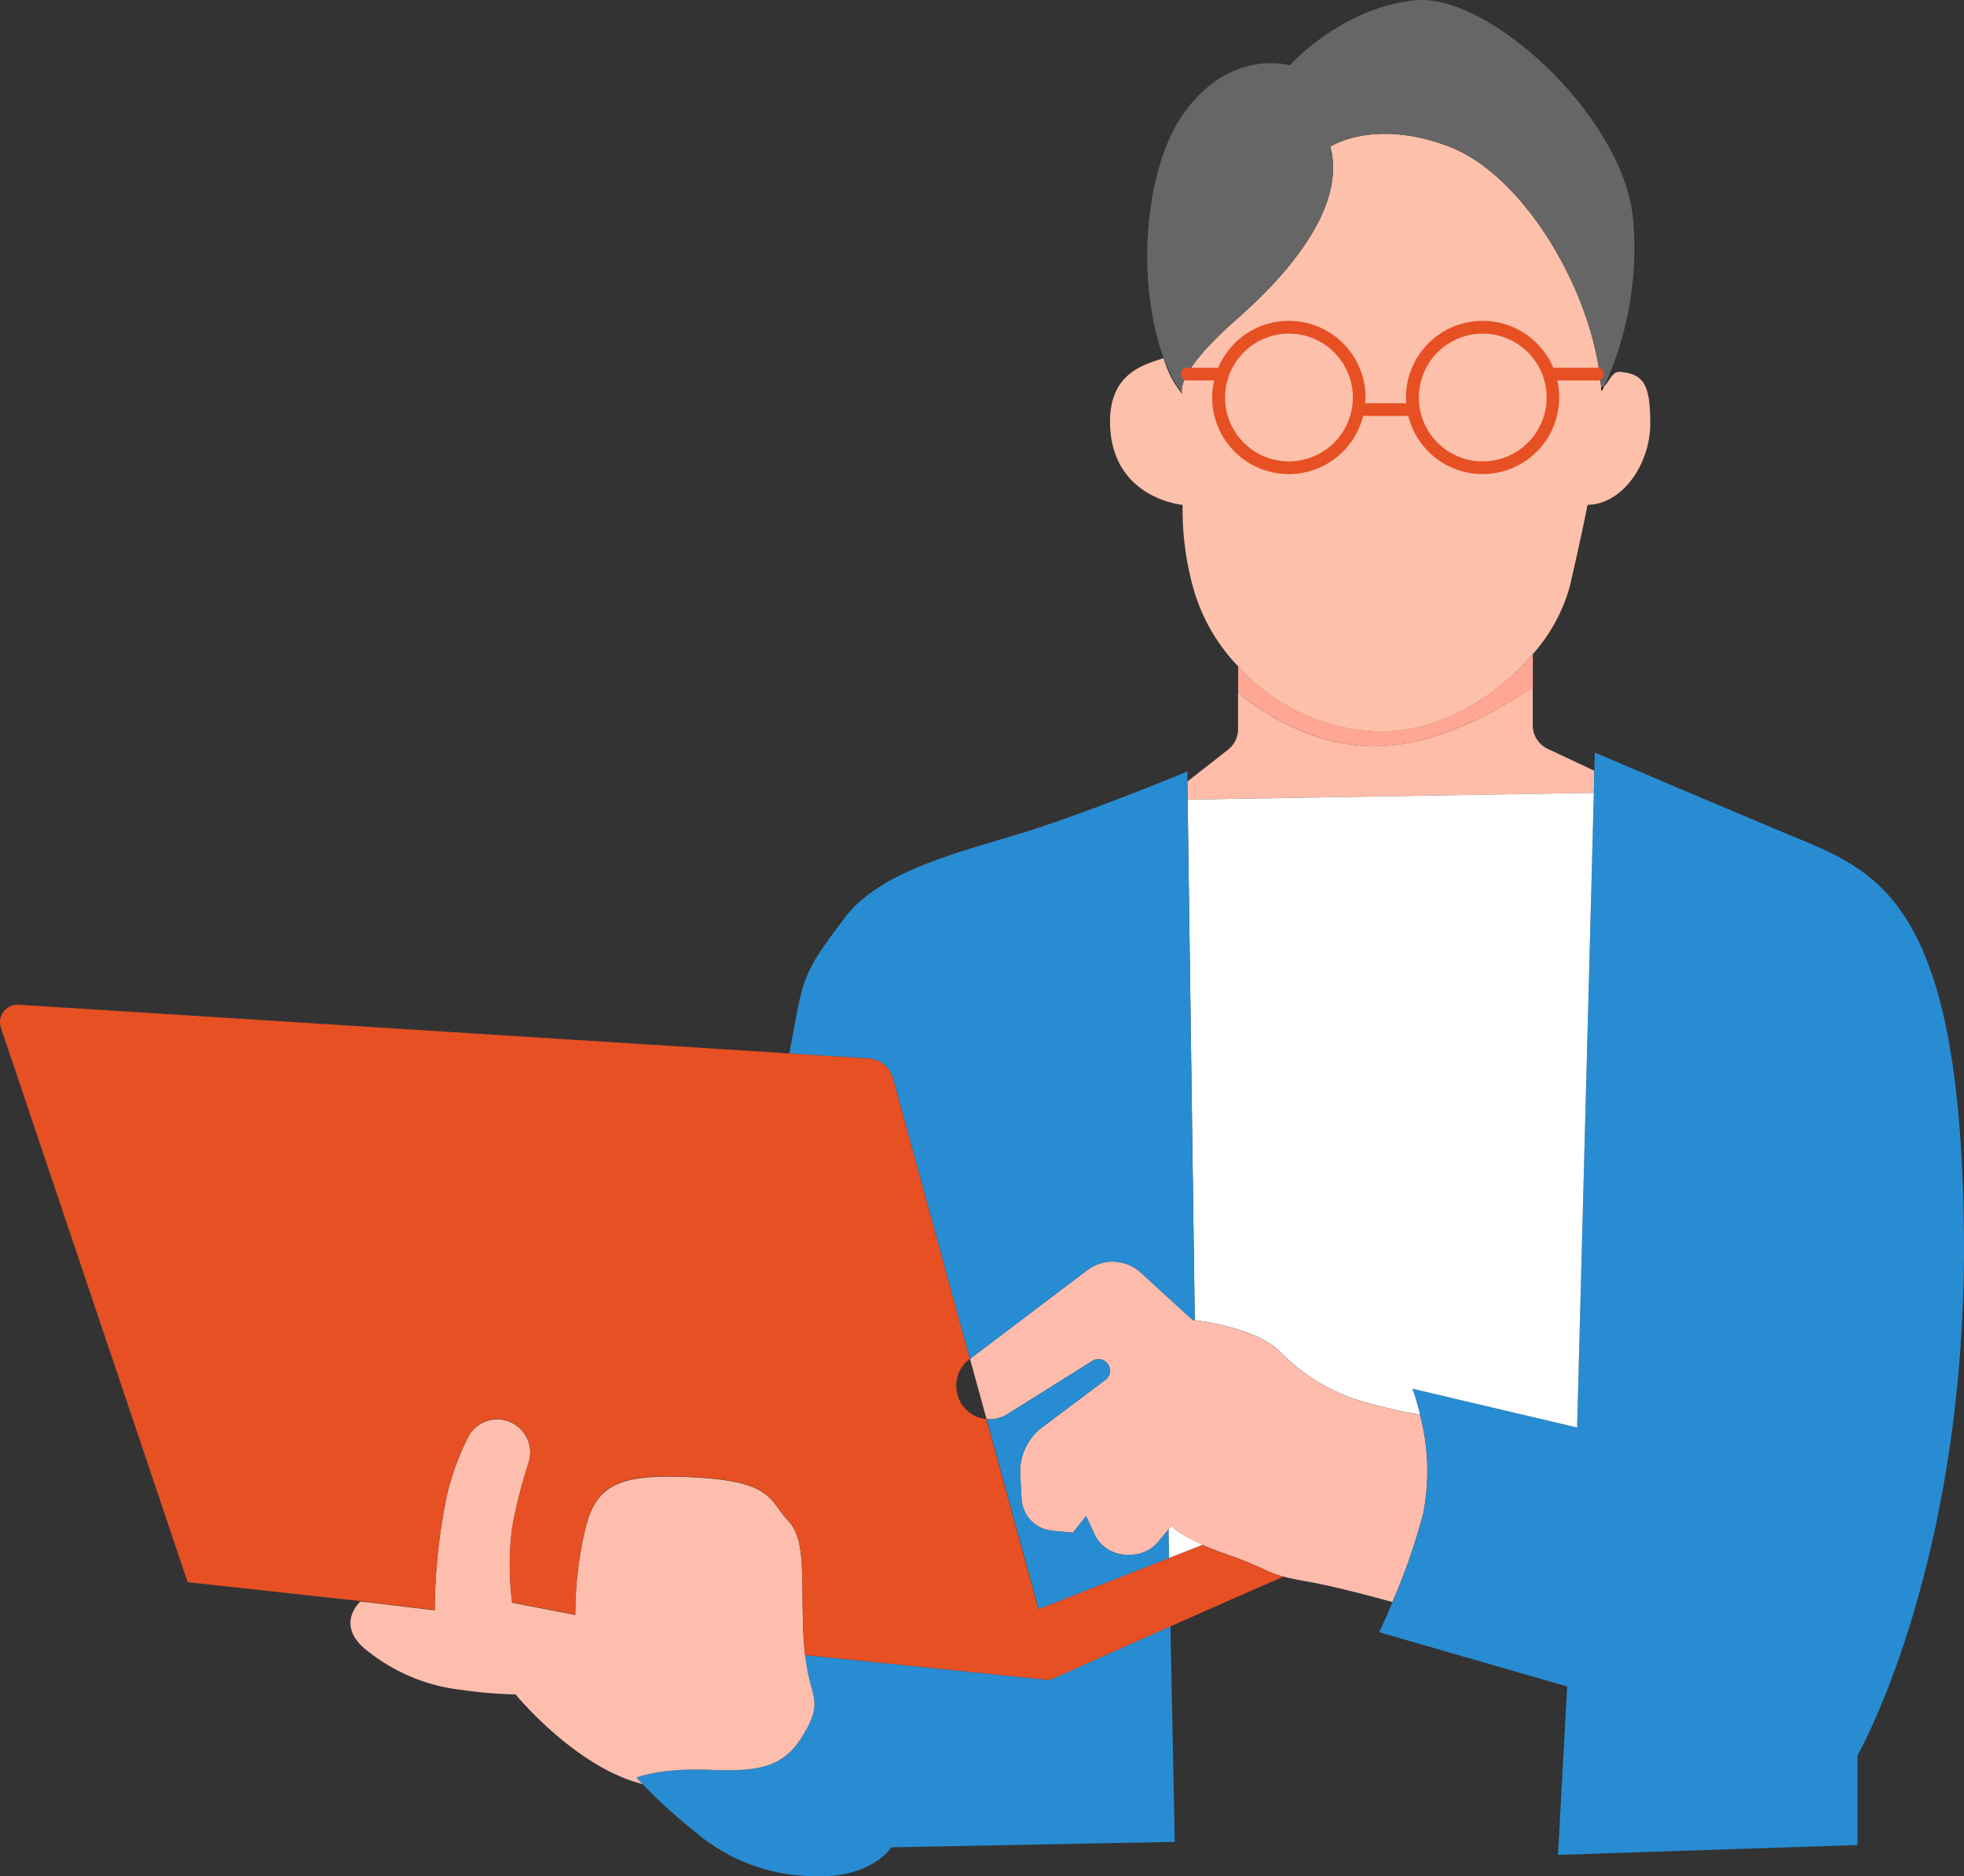 <svg xmlns="http://www.w3.org/2000/svg" width="195.204" height="186.495" viewBox="0 0 195.204 186.495">
  <rect x="0" y="0" width="195.204" height="186.495" fill="#333333" stroke="none"/>
  <g id="Layer_2" data-name="Layer 2" transform="translate(0.001 0)">
    <g id="Group_3646" data-name="Group 3646">
      <path id="Path_4523" data-name="Path 4523" d="M159.15,38.59c.01.1.03.19.03.28,0,0,.09-.16.25-.48.44-.29.76-1.51,1.58-1.43,2.36.21,3.01,1.24,3.01,5.14s-2.65,8-6.24,8.08c0,0-.37,2.09-1.76,8.12a16.971,16.971,0,0,1-3.67,6.71c-3.52,4.15-9.05,7.71-15.18,7.71a19.573,19.573,0,0,1-14.12-6.5,18.387,18.387,0,0,1-4.49-7.92,29.017,29.017,0,0,1-1.02-8.12s-6.83-.59-7.2-7.71c-.26-5.27,3.17-6.18,5.31-6.87a10.059,10.059,0,0,0,1.85,3.57c-.14-.39-.38-2.36,5.47-7.49,6.6-5.8,10.64-11.97,9.25-17.1,0,0,4.32-2.87,11.82,0,6.91,2.63,13.44,12.96,14.87,22.03h0" fill="#fcc0ab"/>
      <path id="Path_4524" data-name="Path 4524" d="M159.43,38.39a2.831,2.831,0,0,0-.28.2,17.436,17.436,0,0,0-.23-1.98h0c-1.44-9.09-7.97-19.41-14.87-22.04-7.5-2.87-11.82,0-11.82,0,1.39,5.13-2.65,11.31-9.25,17.1-5.85,5.13-5.61,7.1-5.47,7.49a16.013,16.013,0,0,1-2.18-4.55c-2.33-7.35-1.51-17.81,2.22-23.2,4.63-6.68,10.64-4.92,10.64-4.92S133.48.62,140.82.02c7.35-.58,20.86,11.9,21.52,22.11a32.7,32.7,0,0,1-2.9,16.26Z" fill="#666"/>
      <path id="Path_4525" data-name="Path 4525" d="M159.43,38.39a2.831,2.831,0,0,0-.28.2c.01.1.03.19.03.28,0,0,.09-.16.25-.48Z"/>
      <path id="Path_4526" data-name="Path 4526" d="M158.62,36.55h-4.24a7.619,7.619,0,0,0-14.64,2.96,5.44,5.44,0,0,0,.03.57h-4.08c.01-.19.03-.38.03-.57a7.619,7.619,0,0,0-14.64-2.96H118a.63.63,0,0,0,0,1.26h2.68a7.325,7.325,0,0,0-.2,1.7,7.612,7.612,0,0,0,15,1.83h4.3a.584.584,0,0,0,.18-.04,7.612,7.612,0,0,0,15.01-1.79,7.39,7.39,0,0,0-.2-1.7h3.84a.65.65,0,1,0,0-1.26Zm-30.51,9.31a6.35,6.35,0,1,1,6.35-6.35A6.359,6.359,0,0,1,128.11,45.86Zm19.26,0a6.35,6.35,0,1,1,6.35-6.35A6.359,6.359,0,0,1,147.37,45.86Z" fill="#e65023"/>
      <path id="Path_4527" data-name="Path 4527" d="M158.46,76.61l-.05,2.19-40.37.68-.03-1.8,4.06-3.18a2.583,2.583,0,0,0,.98-2.02V68.86c2.45,1.99,7.46,5.31,13.57,5.31s12.33-3.59,15.72-5.86V72.1a2.582,2.582,0,0,0,1.47,2.32l4.64,2.18Z" fill="#ffbca8"/>
      <path id="Path_4528" data-name="Path 4528" d="M152.35,64.99v3.33c-3.39,2.27-9.73,5.86-15.72,5.86s-11.13-3.31-13.57-5.31V66.2a19.535,19.535,0,0,0,14.12,6.5c6.13,0,11.66-3.57,15.18-7.71Z" fill="#ffa695"/>
      <path id="Path_4529" data-name="Path 4529" d="M141.44,150.46a60.336,60.336,0,0,1-3.05,8.77c-2.75-.76-6.2-1.65-8.52-2.05-1.03-.18-1.75-.33-2.31-.48-1.8-.47-1.88-.89-5.51-2.17-1.01-.35-1.84-.68-2.52-.98-2.55-1.12-3.1-1.88-3.1-1.88l-.29.35-1.06,1.26a3.6,3.6,0,0,1-2.72,1.25h-.35a3.56,3.56,0,0,1-3.24-2.07l-.82-1.78-1.31,1.65-2.05-.19a3.364,3.364,0,0,1-3.06-3.18l-.13-2.39a5.519,5.519,0,0,1,2.19-4.71l6.28-4.71a1.119,1.119,0,0,0,.45-.92,1.144,1.144,0,0,0-1.75-.97l-8.42,5.28a3.273,3.273,0,0,1-1.76.52,1.305,1.305,0,0,1-.34-.03l-1.64-5.97,11.65-8.82a4.172,4.172,0,0,1,5.33.25l5.14,4.7s.08.01.21.03c1.11.14,6.24.91,8.5,3.16a19.182,19.182,0,0,0,7.26,4.63,45.473,45.473,0,0,0,6.63,1.6,22.04,22.04,0,0,1,.32,9.86Z" fill="#ffbcac"/>
      <path id="Path_4530" data-name="Path 4530" d="M195.19,121.94c-.44-33.38-9.04-35.47-17.95-39.21s-18.73-7.93-18.73-7.93l-.05,1.81-.05,2.19-1.66,63.07-16.37-3.86a24.328,24.328,0,0,1,.76,2.58,22.04,22.04,0,0,1,.32,9.86,60.336,60.336,0,0,1-3.05,8.77c-.76,1.83-1.34,3.01-1.34,3.01l18.69,5.39-.91,16.74,29.77-.98v-8.92s11.02-19.16,10.57-52.53Z" fill="#288cd2"/>
      <path id="Path_4531" data-name="Path 4531" d="M156.75,141.88l-16.37-3.86a24.328,24.328,0,0,1,.76,2.58,45.473,45.473,0,0,1-6.63-1.6,18.939,18.939,0,0,1-7.26-4.63c-2.26-2.26-7.39-3.02-8.5-3.16l-.71-51.73,40.37-.68-1.66,63.07Z" fill="#fff"/>
      <path id="Path_4532" data-name="Path 4532" d="M116.77,183.07l-28.18.54s-1.99,3.2-8.04,2.86a18.27,18.27,0,0,1-11.46-4.4,50.623,50.623,0,0,1-5.22-4.75c-.39-.39-.62-.64-.62-.64s2.31-1,7.49-.77c5.18.21,7.49-.44,9.36-3.97,1.68-3.18.42-3.14-.09-7.44l24.31,2.48s5.79-2.58,12.01-5.34l.43,21.43Z" fill="#288cd2"/>
      <path id="Path_4533" data-name="Path 4533" d="M80.1,171.94c-1.88,3.53-4.18,4.18-9.36,3.97-5.18-.23-7.49.77-7.49.77s.23.25.62.64c-6.68-1.65-12.63-8.91-12.63-8.91a41.492,41.492,0,0,1-5.28-.44,18.145,18.145,0,0,1-9.25-3.74c-3.47-2.52-1.11-4.85-.9-5.05l1.05.11,6.35.76a57.776,57.776,0,0,1,1.21-11.44,26.473,26.473,0,0,1,2.1-5.77,3.243,3.243,0,0,1,2.92-1.76,2.271,2.271,0,0,1,.45.03,3.291,3.291,0,0,1,2.66,4.23,52.2,52.2,0,0,0-1.65,6.47,30.186,30.186,0,0,0,0,7.49l6.28,1.21a36.769,36.769,0,0,1,1-8.58c1.1-4.51,3.53-5.51,11.12-5.07s7.16,2.31,9.04,4.3,1.21,5.84,1.54,11.78c.04.59.08,1.11.14,1.59.5,4.3,1.76,4.26.09,7.44Z" fill="#febead"/>
      <path id="Path_4534" data-name="Path 4534" d="M116.2,154.86l-12.97,5.08-5.18-18.91a1.305,1.305,0,0,0,.34.03,3.19,3.19,0,0,0,1.76-.52l8.42-5.28a1.144,1.144,0,0,1,1.75.97,1.119,1.119,0,0,1-.45.92l-6.28,4.71a5.519,5.519,0,0,0-2.19,4.71l.13,2.39a3.364,3.364,0,0,0,3.06,3.18l2.05.19,1.31-1.65.82,1.78a3.56,3.56,0,0,0,3.24,2.07h.35a3.554,3.554,0,0,0,2.72-1.25l1.06-1.26.05,2.84Z" fill="#288cd2"/>
      <path id="Path_4535" data-name="Path 4535" d="M119.54,153.55l-3.34,1.31-.05-2.84.29-.35S116.99,152.43,119.54,153.55Z" fill="#fff"/>
      <path id="Path_4536" data-name="Path 4536" d="M127.57,156.7c-2.95,1.29-7.18,3.15-11.23,4.94-6.23,2.76-12.01,5.34-12.01,5.34L80.02,164.5c-.06-.48-.1-1-.14-1.59-.33-5.95.33-9.81-1.54-11.78-1.88-1.99-1.44-3.86-9.04-4.3s-10.02.55-11.12,5.07a36.769,36.769,0,0,0-1,8.58l-6.28-1.21a30.186,30.186,0,0,1,0-7.49,52.649,52.649,0,0,1,1.65-6.47,3.288,3.288,0,0,0-2.66-4.23,2.271,2.271,0,0,0-.45-.03,3.261,3.261,0,0,0-2.92,1.76,26.674,26.674,0,0,0-2.1,5.77,57.776,57.776,0,0,0-1.21,11.44l-6.35-.76-1.03-.13h-.01l-17.17-1.87L.09,102.15a1.743,1.743,0,0,1,1.76-2.29l76.59,4.84,7.88.49a2.706,2.706,0,0,1,2.43,1.97l7.65,27.91h-.03a3.355,3.355,0,0,0-.92,4.27,3.268,3.268,0,0,0,2.58,1.7l5.18,18.91,12.97-5.08,3.34-1.31c.68.3,1.51.63,2.52.98,3.63,1.27,3.71,1.7,5.51,2.17Z" fill="#e65023"/>
      <path id="Path_4537" data-name="Path 4537" d="M118.04,79.49h-.03v-1.8h0v-.26h0v-.75s-10.37,4.3-16.98,6.28-13.76,3.86-17.07,8.26-3.97,5.39-4.74,9.36c-.24,1.22-.5,2.68-.77,4.12l7.88.49a2.706,2.706,0,0,1,2.43,1.97l7.65,27.91,11.65-8.82a4.172,4.172,0,0,1,5.33.25l5.14,4.7s.08.01.21.03l-.71-51.73Z" fill="#288cd2"/>
    </g>
  </g>
</svg>

